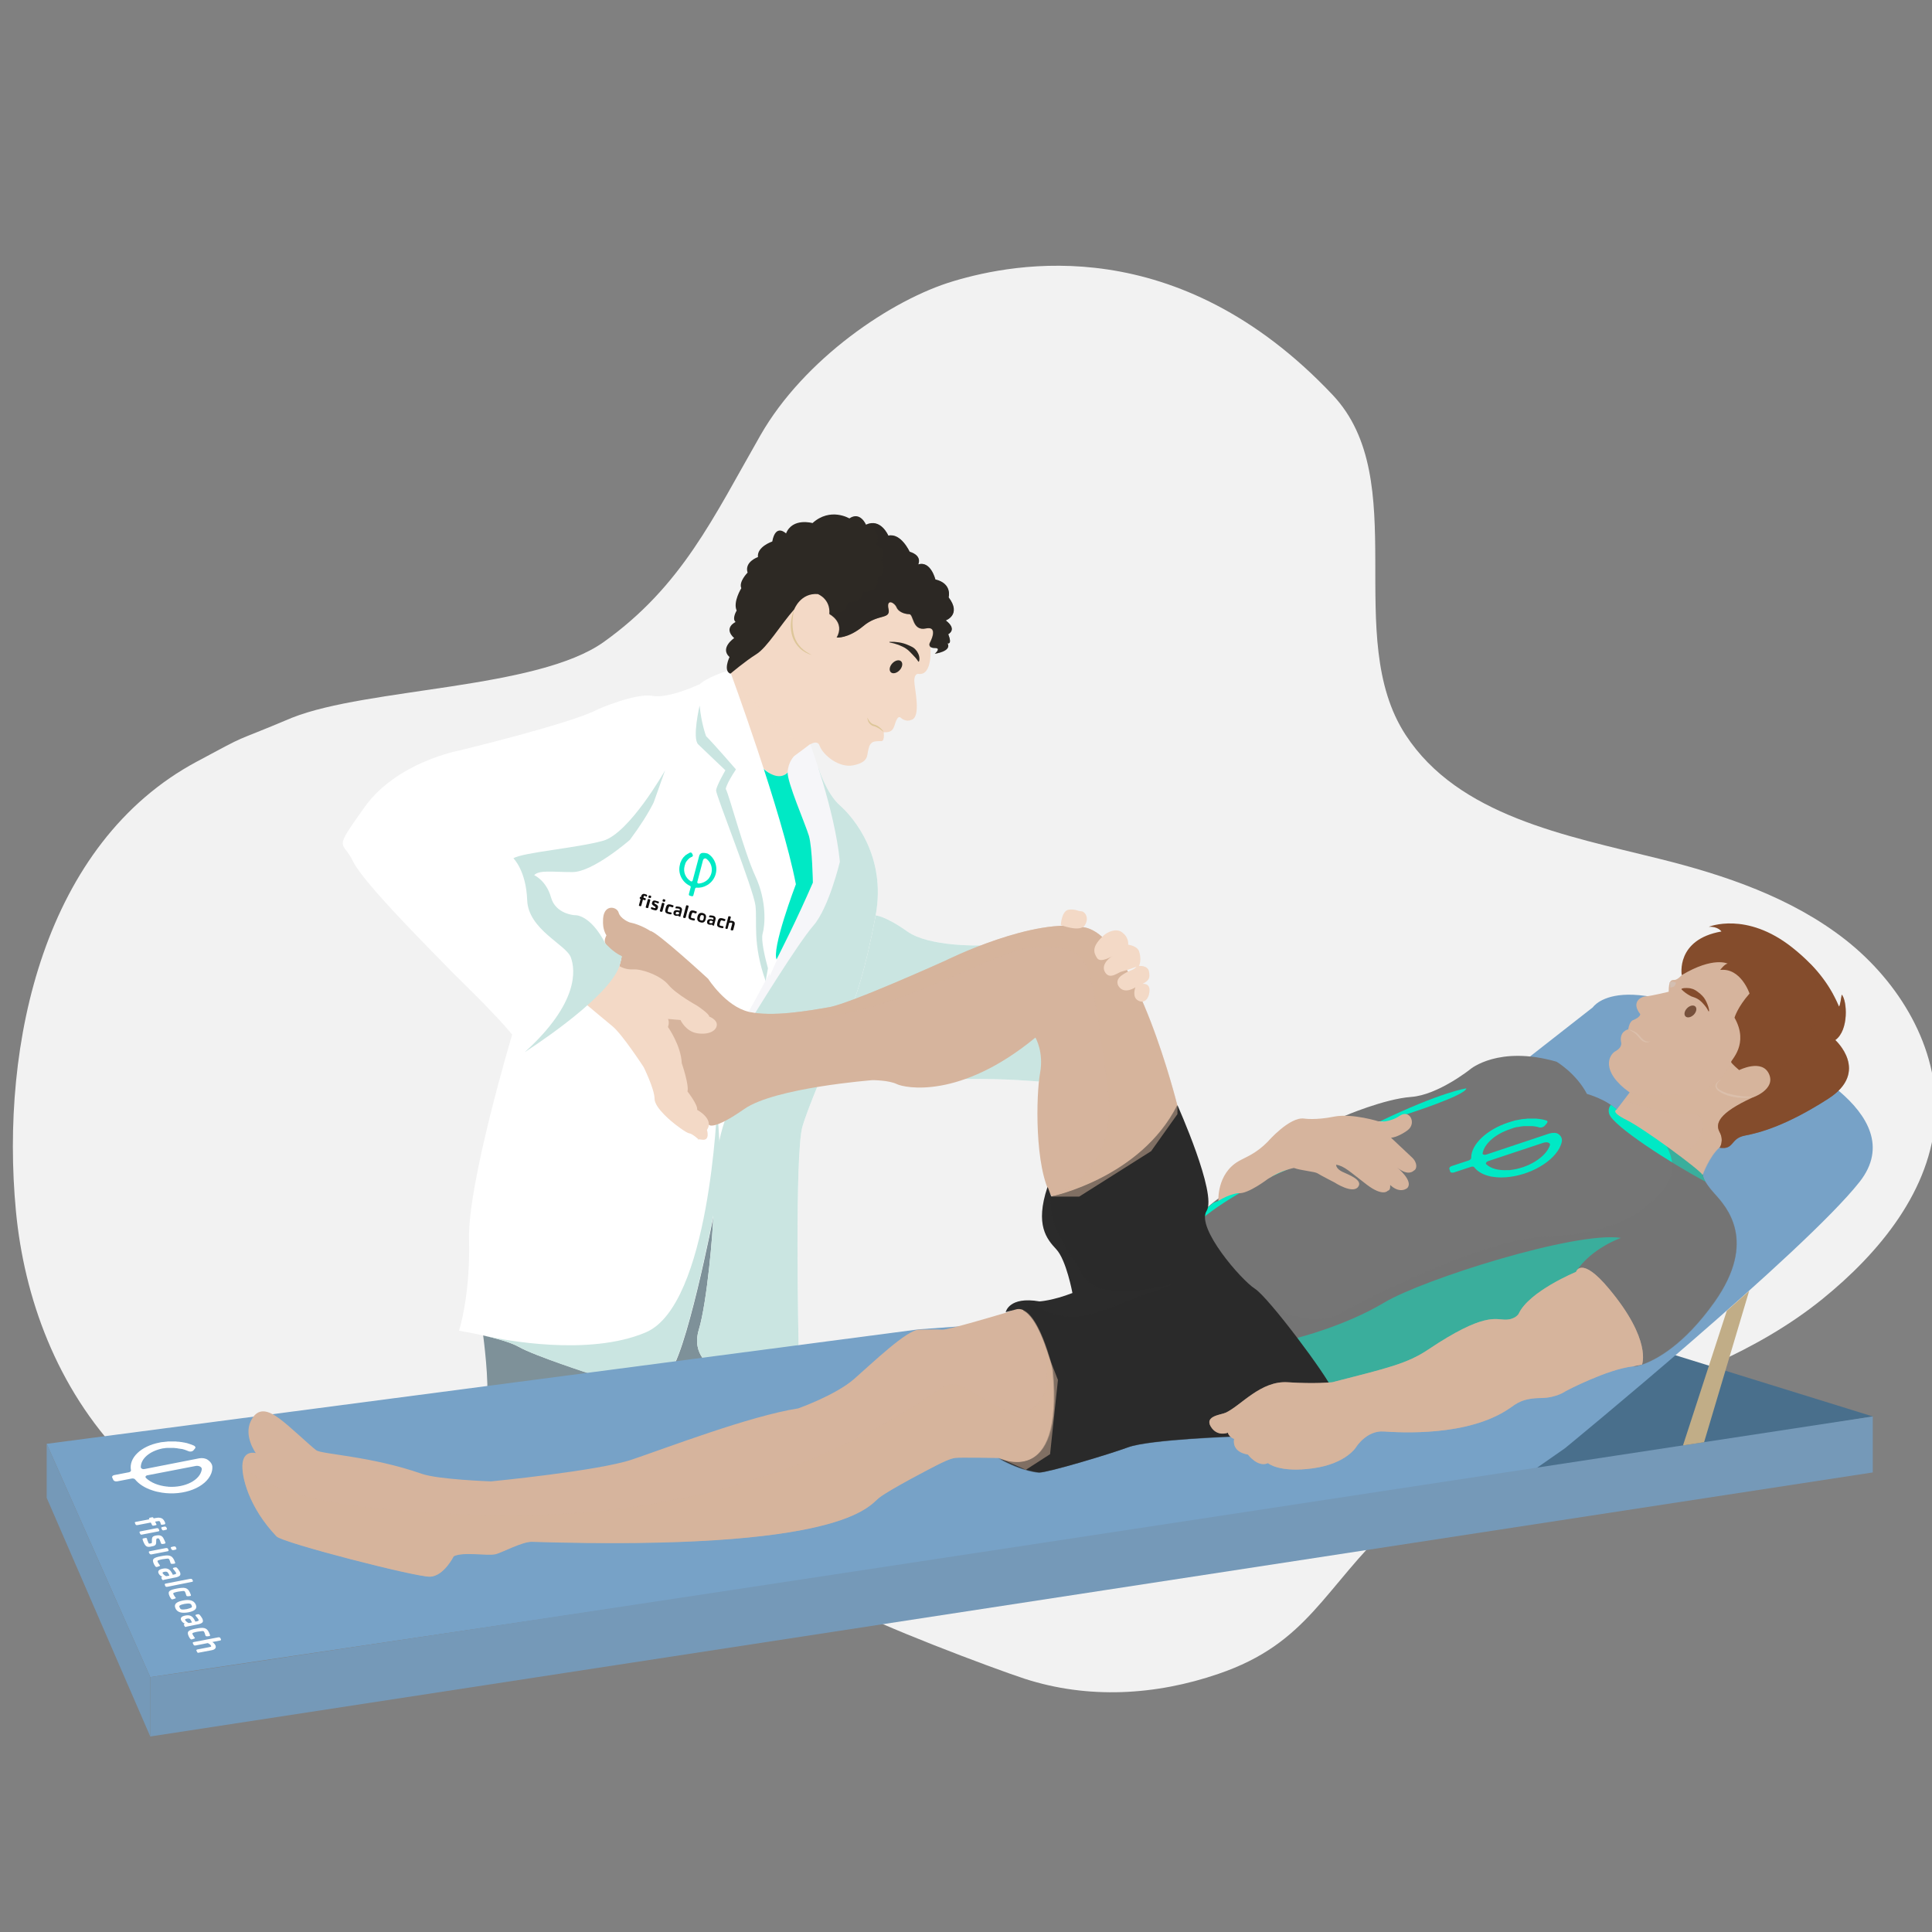 <?xml version="1.0" encoding="utf-8"?>
<!-- Generator: Adobe Illustrator 25.4.1, SVG Export Plug-In . SVG Version: 6.00 Build 0)  -->
<svg version="1.1" xmlns="http://www.w3.org/2000/svg" xmlns:xlink="http://www.w3.org/1999/xlink" x="0px" y="0px"
	 viewBox="0 0 1080 1080" style="enable-background:new 0 0 1080 1080;" xml:space="preserve">
<rect x="0" y="0" width="1080" height="1080" fill="#808080" stroke="none"/>
<style type="text/css">
	.st0{fill:#F2F2F2;}
	.st1{fill:#496F8C;}
	.st2{fill:#FFFFFF;}
	.st3{fill:#CAE5E1;}
	.st4{fill:#F3D9C6;}
	.st5{fill:#7E9199;}
	.st6{opacity:0.5;}
	.st7{fill:#00E9C5;}
	.st8{fill:#77A2C7;}
	.st9{fill:#7599B8;}
	.st10{fill:#757575;}
	.st11{fill:#D6B49D;}
	.st12{opacity:0.5;fill:#757575;}
	.st13{fill:#2B2B2B;}
	.st14{opacity:0.5;fill:#2B2B2B;}
	.st15{opacity:0.5;fill:#D6B49D;}
	.st16{fill:#844C2C;}
	.st17{fill:#DBBFAB;}
	.st18{fill:#F6F6F9;}
	.st19{fill:#77513C;}
	.st20{fill:#D3BFB2;}
	.st21{fill:#2D2924;}
	.st22{fill:#DDC699;}
	.st23{fill:#110F0F;}
	.st24{opacity:0.5;fill:#844C2C;}
	.st25{opacity:0.5;fill:#2D2924;}
	.st26{fill:#C1AD87;}
</style>
<g id="Capa_3">
	<g>
		<path class="st0" d="M1031.7,525.4c-30.1-23.6-67.3-36.2-104.4-45.4c-52.3-13-112-24-141.5-69.1c-35.9-54.9,4.2-142.5-40.9-190.2
			c-86.8-91.9-177.8-73.7-211.7-63.6c-34.9,10.3-83.8,43.7-108.1,86.2c-26.6,46.5-43.9,84.3-87.5,115.5
			c-37.1,26.6-131.9,25.6-174.3,42.4c-37.5,15.8-21.4,7.5-53.2,24.5C24.9,471.3,0,582.6,8.9,677c9.1,96.2,72.3,203,238.8,206.1
			c29.2,0.5,54.3-0.7,78.8-6l0,0c49.7-11.1,102.4-5.8,145.9,20.6c16.5,10,82,34.7,100.3,40.7c35.4,11.5,73.2,9.4,108.4-2.7
			c50.2-17.1,58.7-47.8,97.3-84.2c31.6-29.9,89.9-56.8,114.2-64.6c44.5-14.3,89.6-31.2,126.1-60.7c32.1-26,61-61.1,63.2-102.4
			C1083.8,585.6,1061.8,549.1,1031.7,525.4z"/>
	</g>
</g>
<g id="Capa_2">
	<g>
		<polygon class="st1" points="1046.9,791.8 932.4,756.3 855.3,823.1 		"/>
		<path class="st2" d="M489.5,511.7c0,0,5.5,0.3,17.7,9c12.2,8.7,41,7.8,41,7.8l38.7,57.5l-6.1,18.6c0,0-19.5-1.8-40.8-1.4
			c-21.2,0.4-69.2-28.7-69.2-28.7v-19.4L489.5,511.7z"/>
		<path class="st3" d="M489.5,511.7c0,0,5.5,0.3,17.7,9c12.2,8.7,41,7.8,41,7.8l38.7,57.5l-6.1,18.6c0,0-19.5-1.8-40.8-1.4
			c-21.2,0.4-69.2-28.7-69.2-28.7v-19.4L489.5,511.7z"/>
		<path class="st4" d="M520.1,361.5c0,0,1.5,16.5-6.8,15.2c0,0-2.2-0.3-2.2,3.9c0,4.2,4.2,20.6-1.9,21.9c0,0-2.7,1.3-5.6-1.2
			c0,0-1.2-1.7-2.6,1.5c-1.4,3.2-1.1,7-7,6.5c0,0,0.1,0.8,0.1,1.8c0,1.4-0.2,3.2-1.4,3.2c-1.9,0-4.4-0.1-5.6,1.1
			c-1.2,1.2-1.3,2.1-1.9,4.7c-0.6,2.6,0,6-8.1,7.7c-8.1,1.7-17.1-5.8-18.9-10.9c-1.7-5.1-10.1,1.7-12,7.1c-1.9,5.4-8.4,9.6-8.4,9.6
			l-2.8,1.9l-12.9-9.2l-16.5-48l3-5.1l24.6-24l19.3-19.9l15.2,7.5l4.5,15.2l18.4-9.4l5.4-9.2l19.7,13.1l7.5,3.6v7.3L520.1,361.5z"/>
		<path class="st5" d="M270.1,746.5c0,0,3.6,27,1.9,36.8l3.9,4.3l63.4-13.7l34.3,0.4l16.2-7.3l56.6-9l-0.6-2.7l-47,4l-4.7-18.9
			l9-59.6l-6-12L371.4,764l-27.9,2.1l-70.7-24L270.1,746.5z"/>
		<g class="st6">
			<path class="st4" d="M408.2,376.7l-1.3,5.1l15.3,44.5l11.9,8.5l1.6,0.2l2.1-1.4c0,0,6.4-4.3,8.4-9.6c1-2.8,3.8-6,6.5-7.7
				C439.4,416.8,408.2,376.7,408.2,376.7z"/>
			<polygon class="st4" points="455.7,415 455.7,415 455.7,415 			"/>
		</g>
		<path class="st7" d="M448.2,434.5l-4.1-10.2c0,0-3.9,20.9-22,1c-9.2-10.1,0,54.8,0,54.8v75l0,10.2l31.7-31.4l24-52.1L448.2,434.5z
			"/>
		<path class="st2" d="M333.7,396.7c0,0,21.4-9.4,30.9-7.7c9.4,1.7,26.6-6.6,26.6-6.6l5.6,26.9l18,19.7l-5.1,12.3l21,66.1v26.9
			l-0.2,11.1l-8.1,20.8l-23.4,112.9c0,0-15.9,81.9-25.7,89.1s-42.4,0-42.4,0S299,758,290,752.9c-9-5.1-33.4-9-33.4-9
			s6.4-19.7,5.6-51c-0.9-31.3,24.1-114.5,24.1-114.5l56.3-41.3l-47.1-39.5l3-8.1l-0.4-6.9l34.3-6.4l33.4-42.9l-5.1-23.9L333.7,396.7
			z"/>
		<path class="st2" d="M457.4,429c0,0,4.5,14.6,12.2,21.3c7.7,6.8,26,28.6,19.9,61.4s-11.8,46.7-11.8,46.7s-24.6,55.8-29.1,71.2
			c-4.5,15.4-2.2,121.8-2.2,121.8l-0.6,3.9l-47.7,8.7c0,0-11.9-6.1-7.4-20.9c4.5-14.8,8-55,8-64s0-34,6.4-52.4
			c6.4-18.3,16.9-60.5,16.9-60.5l20-38.2l22.3-35.7l-5.3-40.2L457.4,429z"/>
		<path class="st3" d="M457.4,429c0,0,4.5,14.6,12.2,21.3c7.7,6.8,26,28.6,19.9,61.4s-11.8,46.7-11.8,46.7s-24.6,55.8-29.1,71.2
			c-4.5,15.4-2.2,121.8-2.2,121.8l-0.6,3.9l-47.7,8.7c0,0-11.9-6.1-7.4-20.9c4.5-14.8,8-55,8-64s0-34,6.4-52.4
			c6.4-18.3,16.9-60.5,16.9-60.5l20-38.2l22.3-35.7l-5.3-40.2L457.4,429z"/>
		<path class="st3" d="M403.3,657.6l-2.4-39.7c0,0-4.1,111.7-39.9,126.9c-32,13.6-79.6,4.2-89.2,2.1c6.8,1.6,14.1,3.6,18.2,6
			c9,5.1,40.7,15.4,40.7,15.4s32.6,7.3,42.4,0c9.9-7.3,25.7-89.1,25.7-89.1L403.3,657.6z"/>
		<g>
			<path class="st8" d="M513.6,743.1l130.8-9.5l119.4-71.4l126.6-99.1c0,0,18-27.5,103.7,26c0,0,76.3,32.4,45.4,71.6
				S874.8,809.6,874.8,809.6l-19.5,13.6L84,937.5L26.1,807.1L513.6,743.1z"/>
			<path class="st9" d="M84,970.7l962.9-147.6v-31.3c0,0-915.6,139.7-962.9,145.7V970.7z"/>
		</g>
		<path class="st10" d="M951.9,656.9c0,0-0.2,3,6.5,10.4s24.1,26.4,0,60.4c-17.3,24.4-33,32.5-40.6,35.1c-3,1-4.7,1.2-4.7,1.2
			s11.9-3.2-10.9-33.8c0,0-8.7-16.9-19-16.1c0,0-17.7,7.7-31.8,20.2c0,0-3.5,4.5-7.1,5.8c-3.5,1.3-6.4-3.2-46.3,21.5
			c-39.9,24.8-60.1,12.9-60.1,12.9l-39.9-49.2l-29.6-42.8l6.6-7.6c0,0,10.7-9.8,16.8-10.1s13.1-5.7,16.9-7.9
			c3.9-2.2,6.6-5.4,14.2-4.3c8.4,1.2,50.8-25.7,50.8-25.7h-22.5v-2.9c0,0,22.5-9.7,37.6-10.8c15.1-1.1,33.1-15.5,33.1-15.5
			s15.8-13.5,48.2-4.2c0,0,10.9,6.4,17,18c0,0,10.9,3,16.5,8.8c5.6,5.8,18.4,10.2,18.4,10.2l27.8,21.2L951.9,656.9z"/>
		<g>
			<path class="st7" d="M786.5,622.8c0,0,32.9-10.5,33.2-14.4c0,0-13.9,1.9-48.6,18.6h2.9c0,0-14.1,9-27.7,16.3
				C775.8,631.4,786.5,622.8,786.5,622.8z"/>
			<path class="st7" d="M671.4,681.7c0,0,16.8-15.1,50.8-29c-6.9-0.7-9.6,2.2-13.3,4.4c-3.9,2.2-10.8,7.6-16.9,7.9
				c-2.5,0.1-5.8,1.9-8.8,3.8l-2.1,2.5l-3,1.2c-1.8,1.5-3,2.5-3,2.5l-4.5,5.2L671.4,681.7z"/>
		</g>
		<path class="st11" d="M558.3,815c0,0-21.4-0.4-24.4,0s-7.3,2.6-9.9,3.9c-2.6,1.3-26.6,13.7-32.6,18.4s-19.6,29.9-194.1,24.6
			c-5.3-0.2-17.1,6.2-20.2,6.9c-4.8,1.1-18.3-1.5-23.5,1.2c0,0-5.5,11.1-13.2,11.4c-7.7,0.3-82.3-18.9-85.8-22.5
			c-15.4-16.1-19.9-33.8-19-41.1c1-7.4,7.4-5.5,7.4-5.5s-6.8-9.3-2.9-17.7c3.9-8.4,10-6.1,16.1-1.6s17.4,15.4,20.6,17.7
			s30.5,3.2,59.1,13.2c9.2,3.2,38.6,4.2,38.6,4.2s59.8-5.8,78.8-12.2c19-6.4,65.9-24.4,92.9-28.6c0,0,20.9-7.4,31.2-16.4
			c10.3-9,29.6-27.6,36.3-27.6c6.8,0,9.6-0.3,12.9,0c3.2,0.3,35.7-9.5,35.7-9.5l14.1-5.4l16.3,31.5l-5.7,53.1l-13.5,8.7L558.3,815z"
			/>
		<path class="st11" d="M658.1,617.9c0,0-23.1-93-51.4-99.4c-28.3-6.4-78,18.4-78,18.4s-53.1,24-65.1,26.1s-32.1,5.6-45,2.6
			c-12.9-3-22.7-18.4-22.7-18.4s-29.1-26.8-32.4-26.8c0,0-5.1-3.5-11.6-4.8c0,0-5.1-1.9-6.1-5.5c-1-3.5-9-5.1-8.7,5.1
			c0,0-0.3,4.2,1.9,7.7c0,0-1.6,2.6-0.6,4.5c1,1.9,2.2,6.4,2.2,6.4l6.4,10.3l23.8,27.6l8,29.6l6.8,21.5l10.9,6.1c0,0,2.6,2.9,19.6-9
			c17-11.9,71.7-16.1,71.7-16.1s9,0,13.5,2.2s35.4,8.7,77.5-26c0,0,4.8,8,2.6,19.9c-2.2,11.9-3.2,52.7,6.4,68.8h15.4l40.2-25.4
			l14.7-20.7V617.9z"/>
		<path class="st7" d="M951.9,656.9l-0.3-0.9l-12.3-12.4l-16.9-12.9c0,0-12.9-4.4-18.4-10.2c-1-1.1-2.2-2-3.5-2.9
			c-1.1,1.3-1.6,3.1-0.9,5.2c2.4,6.8,33.5,26.9,53.8,37.8C951.9,658,951.9,656.9,951.9,656.9z"/>
		<path class="st7" d="M906.1,692c-25.1-3.9-110.6,23.1-132.4,36.2c-21.9,13.1-48.6,19.7-48.6,19.7l13.1,32c7.1,0,17-0.8,28.5-4.1
			l11.7-4.1c6.2-2.5,12.8-5.8,19.6-10c39.9-24.8,42.8-20.2,46.3-21.5c3.5-1.3,7.1-5.8,7.1-5.8c10.4-9.2,22.7-15.8,28.5-18.7l1.1-4.8
			C889.4,697.8,906.1,692,906.1,692z"/>
		<path class="st12" d="M958.5,667.2c-6.8-7.4-6.5-10.4-6.5-10.4l-1.8-5L927,634.1c6.5,7.7,12,18.9,3.3,30
			c-15.4,19.7-39,26.3-69.4,27.5c-30.4,1.2-96,33.4-111.4,42.4c-15.4,9-37.7-2.9-37.7-2.9s-7.9-9.6-19.9-14.8l6.3,9.1l39.9,49.2
			c0,0,20.2,11.9,60.1-12.9c39.9-24.8,42.8-20.2,46.3-21.5c3.5-1.3,7.1-5.8,7.1-5.8c14.1-12.5,31.8-20.2,31.8-20.2
			c10.3-0.9,19,16.1,19,16.1c22.8,30.5,10.9,33.8,10.9,33.8s1.7-0.2,4.7-1.2c7.6-2.6,23.3-10.7,40.6-35.1
			C982.6,693.6,965.2,674.6,958.5,667.2z"/>
		<path class="st13" d="M725.4,775.9c0,0-13.2-1.1-21.2,4c-8,5.1-16.1,11.4-16.1,11.4s-11.2,0.1-5.7,3.6c0,0,2.2,4.4,8.6,3.8
			c0,0-2.6,4.2,1,4.2c0,0-49.2,1.6-61.3,6.1c-10.6,3.9-44.6,14.1-49.7,14.1c0,0-9-0.4-22.7-8.1c0,0,36.9,18.4,30.4-48.9
			c0,0-8.1-36-20.1-34.3l-6.4,1.7c0,0,1.7-9,18.9-6c0,0,7.3-0.4,18.4-4.7c0,0-3.4-18.4-9-24.4c-5.4-5.8-12-13.6-5-34.7
			c0.3-0.8,2.1,6,2.4,5.1c0,0,49.7-10.3,70.3-51c0,0,22.3,49.7,16.3,59.1s19.3,38.6,27,43.5s40.7,49.1,43.3,56.4L725.4,775.9z"/>
		<path class="st14" d="M744.5,776.4c0,0,0-0.1-0.1-0.1c-0.1-0.2-0.2-0.4-0.3-0.6c0,0,0,0,0,0c-0.1-0.2-0.2-0.4-0.4-0.7
			c0-0.1-0.1-0.1-0.1-0.2c-0.1-0.2-0.2-0.5-0.4-0.7c0,0,0-0.1-0.1-0.1c-0.2-0.3-0.3-0.6-0.5-0.9c0-0.1-0.1-0.2-0.1-0.2
			c-0.2-0.3-0.3-0.5-0.5-0.8c0-0.1-0.1-0.1-0.1-0.2c-0.2-0.3-0.4-0.7-0.6-1c-0.1-0.1-0.1-0.2-0.2-0.3c-0.2-0.3-0.4-0.6-0.6-0.9
			c0-0.1-0.1-0.1-0.1-0.2c-0.2-0.4-0.5-0.8-0.8-1.2c-0.1-0.1-0.1-0.2-0.2-0.2c-0.2-0.3-0.5-0.7-0.7-1c-0.1-0.1-0.1-0.2-0.2-0.3
			c-0.3-0.4-0.6-0.8-0.9-1.3c-0.1-0.1-0.1-0.2-0.2-0.2c-0.3-0.4-0.5-0.8-0.8-1.1c-0.1-0.1-0.1-0.2-0.2-0.3c-0.3-0.5-0.6-0.9-1-1.4
			c0-0.1-0.1-0.1-0.1-0.2c-0.3-0.4-0.6-0.8-0.9-1.3c-0.1-0.1-0.1-0.2-0.2-0.3c-0.3-0.5-0.7-1-1-1.5c0,0-0.1-0.1-0.1-0.1
			c-0.3-0.5-0.7-0.9-1-1.4c-0.1-0.1-0.1-0.2-0.2-0.3c-0.7-1-1.5-2.1-2.3-3.1c-0.1-0.1-0.1-0.2-0.2-0.3c-0.8-1.1-1.6-2.1-2.4-3.2
			c-0.1-0.1-0.1-0.2-0.2-0.3c-0.8-1.1-1.6-2.2-2.4-3.2c-0.1-0.1-0.1-0.1-0.2-0.2c-0.8-1.1-1.7-2.2-2.5-3.3c0-0.1-0.1-0.1-0.1-0.2
			c-0.8-1.1-1.7-2.2-2.5-3.2c0,0-0.1-0.1-0.1-0.1c-0.9-1.1-1.7-2.1-2.5-3.2c0,0,0,0-0.1-0.1c-0.4-0.5-0.8-1-1.2-1.5c0,0,0,0,0,0
			c-0.4-0.5-0.8-1-1.2-1.5c0,0,0,0,0,0c-0.4-0.5-0.8-0.9-1.2-1.4c0,0,0-0.1-0.1-0.1c-0.4-0.5-0.8-0.9-1.2-1.4c0,0,0,0,0,0l0,0l0,0
			c-0.1-0.1-0.2-0.2-0.3-0.3c-0.1-0.1-0.2-0.3-0.4-0.4l0,0c-4.2-4.9-7.7-8.6-9.6-9.8c-7.7-4.9-33-34.1-27-43.5
			c6-9.4-16.3-59.1-16.3-59.1c-20.6,40.7-70.3,51-70.3,51c-2.1,17.1,9,28.3,18,44.3s50.7,4.5,50.7,4.5l0,0
			c-20.3,6.5-42.2,17.1-53.3,18.1c-13.7,1.2-23.1-5.6-23.1-5.6s-5.7-2.7-8,2.3l0,0c0,0,0,0,0,0c7.8,3.7,13.5,22.2,15.7,30.1
			c0,0,0,0,0,0c0.1,0.3,0.2,0.6,0.2,0.8c0,0,0,0.1,0,0.1c0.1,0.2,0.1,0.5,0.2,0.7c0,0.1,0,0.1,0,0.2c0,0.2,0.1,0.4,0.1,0.5
			c0,0.1,0,0.1,0,0.2c0,0.1,0.1,0.3,0.1,0.4c0,0,0,0.1,0,0.1c0,0.1,0,0.2,0.1,0.3c0,0,0,0.1,0,0.1c0,0.1,0,0.1,0,0.1
			c0,0.1,0,0.1,0,0.1c6.4,67.3-30.4,48.9-30.4,48.9c13.7,7.7,22.7,8.1,22.7,8.1c5.1,0,39.1-10.2,49.7-14.1
			c12.1-4.5,61.3-6.1,61.3-6.1c-3.5,0-1-4.2-1-4.2c-6.4,0.6-8.6-3.8-8.6-3.8c-5.5-3.5,5.7-3.6,5.7-3.6s8-6.3,16.1-11.4
			s21.2-4,21.2-4l19.3,1C744.7,776.7,744.6,776.5,744.5,776.4z"/>
		<path class="st11" d="M917.9,762.8c0,0,5.6-13.6-18.4-42.3C883.8,701.6,881,711,881,711s-26.4,10.9-32.1,23.5c0,0-1.9,3.2-7.4,3.2
			s-11.9-4.2-43.1,16.7c-11.8,7.9-22.5,10.3-53.7,18.3c0,0-9.6,1-24.8,0c-15.1-1-26,12.9-34.7,17c-2.6,1.2-11.9,1.8-8.4,7.7
			c3.6,6,9.6,3.5,9.6,3.5s0.3,2.2,3.5,3.5c0,0-1.9,7.1,7.7,8.7c0,0,5.5,7.4,11.2,4.8c0,0,6.1,5.5,25.1,2.9
			c19-2.6,24.4-12.2,24.4-12.2s5.8-9,15.1-8.4c9.3,0.6,47.2,3,70.4-12.9c3.8-2.6,7-5.7,17.7-5.8c8.7-0.1,13.8-3.9,13.8-3.9
			s23.1-12.2,37.6-13.8"/>
		<path class="st15" d="M917.9,762.8c0,0,5.6-13.6-18.4-42.3C883.8,701.6,881,711,881,711s-26.4,10.9-32.1,23.5c0,0-1.9,3.2-7.4,3.2
			s-11.9-4.2-43.1,16.7c-11.8,7.9-22.5,10.3-53.7,18.3c0,0-9.6,1-24.8,0c-15.1-1-26,12.9-34.7,17c-2.6,1.2-11.9,1.8-8.4,7.7
			c3.6,6,9.6,3.5,9.6,3.5s0.3,2.2,3.5,3.5c0,0-1.9,7.1,7.7,8.7c0,0,5.5,7.4,11.2,4.8c0,0,6.1,5.5,25.1,2.9
			c19-2.6,24.4-12.2,24.4-12.2s5.8-9,15.1-8.4c9.3,0.6,47.2,3,70.4-12.9c3.8-2.6,7-5.7,17.7-5.8c8.7-0.1,13.8-3.9,13.8-3.9
			s23.1-12.2,37.6-13.8"/>
		<path class="st11" d="M940.1,545.1c0,0-2.4,2.7-4.1,2.7s-3.2,0-3.2,6.6c0,0-9.9,2.4-12.9,2.6s-8.1,3.4-3,9.9c0,0,0.2,1.7-4.1,3.4
			c0,0-1.9,0.6-2.6,5.1c0,0-5.4,1.1-3.9,7.7c0,0,0.4,2.6-3.2,4.5c-3.6,1.9-8.8,11.1,7.9,23.1l-7.3,9.6c0,0-3.9,1.1,5.6,5.8
			s40.7,27.6,42.4,30.6c0,0,3.6-10.1,9.4-15.3l2.6-3.1l1.1-11.6l24.6-17.4l2.4-9.9l-6.4-6.9l-10.1,1.7l-3.2-2.4l3.6-20.8l-2.4-3.6
			l7.3-13.1l-9.6-12.6l-1.7-5.1l-15.9-1.5L940.1,545.1z"/>
		<path class="st15" d="M983.7,593.1l-8.2,1.4l-3.2-2.4l0.1-0.3l-4.6,1.8c0,0-6.4,16.7-25.1,18c-18.6,1.3-31.5-0.9-31.5-0.9
			l-3.2,4.3l0,0c0,0,21.5,8.3,37.1,7.7c15.6-0.5,1.6,28.7-10.4,20.1c8.8,6.4,16.5,12.5,17.3,13.9c0,0,3.6-10.1,9.4-15.3l2.6-3.1
			l1.1-11.6l24.6-17.4l2.4-9.9l-5-5.4L983.7,593.1z"/>
		<path class="st16" d="M940.1,545.1c0,0-3.5-19.9,22.2-24.4c0,0-1.9-2.9-7.1-2.6c0,0,20.9-8.8,46.6,11.5
			c15.7,12.4,22.3,24,26.1,32.9c0.5,1.3,1.6-6.5,1.6-6.5c3,3.2,4.1,20-3.6,25.4c0,0,19.6,17.7-3.9,32.8
			c-23.5,15.1-38.2,19-46.6,20.6c-8.4,1.6-5.8,8-14.1,6.8c0,0,2.6-3.9,0-8.7c-2.6-4.8-0.6-10.6,18.3-19.3c0,0,13.2-4.5,9.3-13.2
			c-3.9-8.7-16.7-2.2-16.7-2.2s-4.2-3.5-4.5-4.5c-0.3-1,10.3-10,1.9-24.8c0,0,1.6-5.8,8.4-13.5c0,0-4.8-14.5-16.4-13.2
			c0,0,2.6-3.5,4.2-3.5C965.9,538.7,957.8,534.5,940.1,545.1z"/>
		<g>
			<path class="st17" d="M910.4,575.4c1.2,0.3,2.3,0.8,3.4,1.3c0.5,0.3,1.1,0.7,1.6,1.1c0.5,0.4,0.8,0.9,1.3,1.4
				c0.8,0.9,1.5,1.8,2.5,2.4c0.9,0.6,2.1,0.8,3.3,0.6c-1.1,0.6-2.5,0.7-3.7,0.1c-1.2-0.6-2-1.6-2.8-2.5c-0.8-0.9-1.5-1.8-2.5-2.5
				L910.4,575.4z"/>
		</g>
		<path class="st18" d="M452.9,416c0,0,13.7,36.5,16.6,65.7c0,0-6.1,25.7-14.8,35.7c-8.7,10-32.5,48.8-32.5,48.8l-3.7-0.7
			c0,0,18.8-32.7,35.9-72.1c0,0-0.3-19.4-2.2-26.1c-2.1-7-12.2-29.9-11.9-35.7c0.3-5.8,3.7-9,3.7-9L452.9,416z"/>
		<path class="st2" d="M345.6,541.7c-8.3,18.5-52.2,46.4-52.2,46.4c-7.7-13.5-36.4-40.1-43.7-47.8c-7.3-7.7-46.3-46.3-52.3-58.7
			c-6-12.4-11.6-5.1,6.4-30.4s53.1-31.7,53.1-31.7s62.1-15,76.7-22.7c0,0,72.9,0,18.4,72.9c0,0-20.6,18-32.1,18s-18.4-1.3-21.4,1.7
			c0,0,6.9,3,9.4,12.4c2.6,9.4,13.3,10,13.3,10s8.5-1,17.1,15.8c0,0,4.3,5,9.2,7.1C347.6,534.5,346.8,539,345.6,541.7z"/>
		<path class="st2" d="M407.9,374.6c0,0,29.3,79.5,37,119.7c0,0-14.1,37-10.6,42.4l-3.9,8.7c0,0-5.5-18.6-4-23.5
			c1.4-4.8,2.4-18.3-4-32.1c-6.4-13.8-14.6-45.3-16.6-48.9c0,0,0.2-2.6,5.7-10.9c0,0-12.2-14.1-16.7-18.6c0,0-5.1-13.4-3.5-29
			C391.1,382.4,395.6,378.3,407.9,374.6z"/>
		
			<ellipse transform="matrix(0.707 -0.707 0.707 0.707 -122.963 833.856)" class="st19" cx="945.1" cy="565.4" rx="3.9" ry="2.6"/>
		<g>
			<path class="st16" d="M940,552.7c1-0.4,1.9-0.4,2.9-0.4c0.9,0,1.9,0.1,2.8,0.4c1.8,0.4,3.3,1.7,4.8,2.9c0.7,0.6,1.4,1.3,2,2.1
				c0.6,0.8,1,1.6,1.4,2.4c0.4,0.8,0.7,1.7,1,2.5c0.3,0.9,0.5,1.7,0.5,2.7l-0.4,0c-0.6-1.5-1.7-2.9-2.8-4.1
				c-0.5-0.6-1.2-1.3-1.7-1.7c-0.5-0.5-1.2-0.9-1.9-1.3c-0.7-0.4-1.4-0.6-2.2-0.9c-0.8-0.2-1.5-0.6-2.2-1c-1.4-0.8-2.8-1.8-4.2-3.2
				L940,552.7z"/>
		</g>
		<g>
			<path class="st20" d="M935.7,551.5c-0.5,0.2-0.9,0.3-1.2,0.4c-0.3,0.1-0.5,0.1-0.7,0.1c-0.4,0-0.1-0.4-0.1-0.7l-0.1-0.8
				c0-0.3-0.1-0.6-0.3-0.9l0-0.4c0.4-0.3,0.8-0.4,1.3-0.4c0.2,0,0.4,0,0.6,0c0.2,0,0.4,0.1,0.6,0.2c0.2,0.1,0.4,0.1,0.6,0.1
				c0.2,0,0.3,0.2,0.4,0.4c0,0.2,0,0.5-0.2,0.8c-0.1,0.3-0.3,0.6-0.7,1.1L935.7,551.5z"/>
		</g>
		<g>
			<path class="st17" d="M980.7,613.2c-2.3,0.4-4.7,0.6-7.1,0.5c-2.4-0.1-4.8-0.4-7.1-1.1c-0.6-0.2-1.2-0.3-1.7-0.6
				c-0.6-0.2-1.1-0.4-1.7-0.7c-0.6-0.2-1.1-0.5-1.6-0.9l-0.8-0.5c-0.3-0.2-0.5-0.4-0.7-0.6c-0.4-0.5-0.8-1-1-1.7
				c-0.1-0.7,0-1.4,0.4-1.9c0.7-1.1,1.7-1.7,2.8-2.3c-0.9,0.7-1.9,1.5-2.3,2.5c-0.2,0.5-0.3,1-0.2,1.5c0.1,0.5,0.5,0.9,0.9,1.3
				c0.4,0.4,0.9,0.6,1.4,0.9c0.5,0.3,1,0.6,1.6,0.8l0.8,0.3l0.8,0.3c0.5,0.2,1.1,0.4,1.7,0.5c2.2,0.6,4.5,1,6.9,1.3
				c1.2,0.1,2.3,0.2,3.5,0.2C978.4,613.2,979.6,613.2,980.7,613.2z"/>
		</g>
		<path class="st11" d="M681.1,671.3c0,0-1-15.1,11.3-22.2c4.2-2.4,9.6-4.1,16.3-10.9c0,0,12.2-14.1,20.4-12.9c0,0,6.3,1,16.7-1.1
			c10.4-2,25.3,2.8,25.3,2.8s5.8,0.5,11.4-3.3c5.6-3.8,9.4,4.2,4.5,8c-2,1.6-6.4,4.1-9.4,4.3c0,0,8.5,8,11.7,11s2.9,6.6,1,7.4
			c0,0-3,3.4-9.2-1.7c0,0,9.2,7.5,5.6,11.4c0,0-3.9,3.6-9.6-1.7c0,0,0.4,3-1.3,3.2c0,0-2.6,3.6-11.8-3.4s-12.6-10.5-17.1-11.1
			c0,0-0.2,2.1,3.4,3.9c3.6,1.7,12,4.7,8.8,8.6c-3.2,3.9-13.1-2.6-13.1-2.6s-8-4.1-9.5-5.1s-9-1.5-13.2-3c0,0-6.6,1.1-14.5,6.1
			c0,0-11.1,8.5-16.4,8C692.3,666.9,687.1,667.5,681.1,671.3z"/>
		<path class="st21" d="M519.7,359.6c0,0-1,2.6,2.9,2.6c3.9,0,0,3.2,0,3.2s9.6-1.3,7.1-5.8c0,0,2.8,1,0.4-5.1c0,0,5.3-2.6-1.4-7.7
			c0,0,9-3.2,1.6-12.9c0,0,2.2-7.7-7.4-10c0,0-2.6-10.6-9.6-8.4c0,0,2.6-4.8-4.8-7.1c0,0-4.8-10.6-11.9-9c0,0-4.2-10-12.5-6.1
			c0,0-3.2-7.7-9.3-3.5c0,0-10.6-6.4-20.6,2.6c0,0-11.2-3.2-14.8,5.8c0,0-5.8-5.8-7.7,4.5c0,0-8.7,2.9-8,8.7c0,0-7.7,2.6-5.8,8.7
			c0,0-5.1,5.1-3.5,8.7c0,0-4.8,7.7-2.6,12.5c0,0-2.8,4.5-0.6,6.4c0,0-7.1,3.2-0.8,9c0,0-8.2,5.5-2.6,10.6c0,0-3.7,7.7,0.5,9.3
			c0,0,8.4-7.1,14.5-10.9s13.5-16.4,21.2-25.1c0,0,3.5-9.3,13.2-8.5c0,0,7.1,2.7,6.4,11.1c0,0,9,4.5,4.2,13.2c0,0,6.4,0.6,14.8-6.4
			c8.4-7.1,15.4-3.5,14.1-9.6c-1.3-6.1,3.5-3.5,4.5-1c1,2.6,4.5,3.9,7.1,3.9c2.6,0,1.6,9.6,9.3,8S519.7,359.6,519.7,359.6z"/>
		<g>
			<path class="st22" d="M443.9,340.7c-0.3,1.2-0.5,2.5-0.6,3.7c-0.2,1.3-0.3,2.5-0.3,3.8c0,2.5,0.3,5,1,7.4c0.7,2.4,2,4.5,3.7,6.3
				c0.9,0.9,1.8,1.7,2.9,2.4c1,0.7,2.2,1.3,3.3,1.9c-2.4-0.7-4.8-1.9-6.7-3.7c-1.9-1.8-3.4-4.1-4.2-6.5c-0.8-2.5-1.1-5.1-0.9-7.7
				C442.4,345.6,442.9,343,443.9,340.7z"/>
		</g>
		<g>
			<path class="st21" d="M513.4,369.9c-1-1.6-2.1-2.8-3.2-3.9c-1.1-1.1-2.1-2.3-3.4-3.2c-1.3-1-2.9-1.6-4.5-2.3
				c-0.8-0.3-1.6-0.5-2.5-0.8c-0.8-0.2-1.7-0.4-2.6-0.6l0-0.3c0.9,0,1.8,0,2.7,0c0.9,0.1,1.8,0.2,2.7,0.3c1.8,0.3,3.6,0.8,5.3,1.6
				l0.7,0.3l0.6,0.3c0.4,0.2,0.9,0.4,1.3,0.7c0.8,0.5,1.5,1.3,2.1,2.1c0.5,0.8,1,1.8,1.2,2.7c0.2,1,0.3,2-0.1,3L513.4,369.9z"/>
		</g>
		<path class="st4" d="M346.2,540c0,0,3.1,2.2,7.9,1.9c4.8-0.3,15.4,3.5,19.6,8.7c4.2,5.1,16,11.6,16,11.6s6.8,4.5,6.8,6.1
			c0,0,4.5,1.6,4.2,4.8c-0.3,3.2-4.6,5.5-11,4.5s-9.3-7.4-9.3-7.4l-7-0.6c0,0,1,1.6,0,4.5c0,0,7.3,10.3,7.7,20.2
			c0,0,4.2,12.2,3.2,15.8c0,0,6,7.7,5.4,10.3c0,0,9.7,5.1,5.5,11.2c0,0,1.9,6.1-2.6,5.5c-4.5-0.6-1.9,0-1.9,0s-3.5-3.3-5.5-3.6
			c-1.9-0.3-8.4-5.5-8.4-5.5s-10.9-8.4-10.9-13.8s-6.1-17.7-6.1-17.7s-11.9-18.3-17.4-22.8s-15.8-13.2-15.8-13.2L346.2,540z"/>
		
			<ellipse transform="matrix(0.679 -0.734 0.734 0.679 -112.6 487.532)" class="st21" cx="500.9" cy="372.4" rx="4.2" ry="2.8"/>
		<g>
			<path class="st22" d="M494,409.2c-0.8-0.7-1.6-1.3-2.5-1.9c-0.9-0.5-1.7-1-2.7-1.3l-0.8-0.2c-0.3-0.1-0.6-0.2-0.8-0.4
				c-0.5-0.3-0.9-0.7-1.3-1.2c-0.7-0.9-1-2-1-3.1c0.4,1,0.9,1.9,1.6,2.6c0.3,0.3,0.7,0.7,1.1,0.9c0.2,0.1,0.4,0.2,0.6,0.3l0.7,0.2
				c1.1,0.3,2.1,0.9,2.9,1.6C492.8,407.5,493.5,408.3,494,409.2z"/>
		</g>
		<path class="st15" d="M587.9,668.9h15.4l40.2-25.4l14.7-20.7v-4.9c0,0-23.1-93-51.4-99.4c-28.3-6.4-78,18.4-78,18.4
			s-53.1,24-65.1,26.1c-12,2.1-32.1,5.6-45,2.6C470.8,585.3,556,530.5,575,530c18-0.4,25.3-1.7,32.5,10c2.1,3.4,5.4,20.2,11.8,68.4
			C625.8,656.7,587.9,668.9,587.9,668.9z"/>
		<path class="st4" d="M593,517.1c0,0,0.4-8.1,4.5-8.6c4.1-0.4,4.9,0.9,6.9,0.9c1.9,0,4.7,3.4,2.1,7.7
			C603.9,521.4,593,517.1,593,517.1z"/>
		<path class="st4" d="M617,522.9c1.9-1.8,6.9-4.3,10.3-1.7s3.4,5.6,3.4,6.9c0,0,4.9,0.6,6,3.6s0.9,6.5,0,8.3c0,0,4.9-0.6,5.6,3.1
			c0.6,3.6,0.2,4.9-3.6,6.9c0,0,3.9-0.6,3.9,3.4c0,4.1-2.4,7.9-6.2,6c-3.9-1.9-1.7-7.5-1.7-7.5s-6.2,4.3-9.4-0.6
			c0,0-2.4-3.2,1.9-6.2s6.1-2.4,8.1-4.7c0,0-5.6,2.1-7.9,2.6c-2.4,0.4-6.6,4.7-9.4,0.9c-2.8-3.9,1.1-7.9,4.1-9.6
			c0,0-6.9,4.3-8.8,1.3C611.2,532.4,610.2,529.1,617,522.9z"/>
		<g id="Capa_2_1_">
			<g id="Capa_1-2">
				<path class="st7" d="M392.6,476.8c-0.8,0.1-1.5,0.7-1.7,1.5l0,0l-3.7,13.9c-0.1,0.4-0.5,0.6-0.9,0.5c-0.1,0-0.1,0-0.2-0.1
					c-2.9-1.8-4.3-5.2-3.4-8.5c0-0.1,0.1-0.2,0.1-0.3l0-0.1c0-0.1,0.1-0.2,0.1-0.2l0-0.1c0.1-0.2,0.2-0.4,0.2-0.6l0-0.1
					c0-0.1,0.1-0.2,0.1-0.2c0,0,0,0,0,0c0.1-0.2,0.2-0.4,0.3-0.6l0,0c0.1-0.1,0.1-0.2,0.2-0.3l0,0c0.1-0.2,0.3-0.4,0.4-0.5l0,0
					c0.1-0.2,0.3-0.3,0.4-0.5l0,0c0.1-0.1,0.1-0.1,0.2-0.2c0,0,0,0,0,0c0.1-0.1,0.1-0.1,0.2-0.2l0,0c0.1-0.1,0.2-0.1,0.2-0.2
					l0.1-0.1c0.3-0.3,0.7-0.5,1.1-0.7c0.2-0.1,0.3-0.2,0.5-0.2c0.4-0.2,0.6-0.7,0.5-1.1c0,0,0-0.1-0.1-0.1l-0.4-0.8
					c-0.2-0.4-0.7-0.5-1.1-0.4c-0.6,0.3-1.1,0.6-1.6,0.9l0,0l0,0c-0.1,0.1-0.2,0.2-0.3,0.2l0,0c-0.1,0.1-0.2,0.2-0.3,0.2l-0.1,0
					c-0.2,0.2-0.4,0.4-0.6,0.6l-0.1,0.1c-0.2,0.2-0.4,0.4-0.6,0.6c0,0,0,0-0.1,0.1c-0.1,0.1-0.2,0.2-0.2,0.3l0,0
					c-0.1,0.1-0.2,0.2-0.2,0.3l-0.1,0.1c-0.1,0.1-0.1,0.2-0.2,0.3l0,0c-0.1,0.1-0.1,0.2-0.2,0.3l0,0.1c-0.1,0.1-0.1,0.2-0.2,0.3
					c0,0,0,0.1,0,0.1c-0.1,0.1-0.1,0.2-0.2,0.4c0,0,0,0,0,0.1c-0.1,0.1-0.1,0.2-0.2,0.3c0,0,0,0.1,0,0.1c-0.1,0.1-0.1,0.3-0.2,0.4
					c0,0,0,0,0,0c0,0.1-0.1,0.2-0.1,0.4c0,0,0,0.1,0,0.1c0,0.1-0.1,0.3-0.1,0.4l0,0c-1.3,4.8,1.1,9.8,5.6,11.9
					c0.3,0.1,0.5,0.5,0.4,0.8l-1,3.8c-0.1,0.4,0.1,0.8,0.5,0.9c0,0,0,0,0,0l1.1,0.3c0.4,0.1,0.8-0.1,0.9-0.5l0,0l1-3.8
					c0.1-0.3,0.4-0.5,0.7-0.5c2.1,0.2,4.2-0.3,6-1.4c0.8-0.4,1.4-1,2.1-1.6c4-4,4.1-10.5,0.1-14.6c-0.5-0.5-1.1-1-1.8-1.4
					C394.8,476.9,393.7,476.7,392.6,476.8z M396.1,491.2c-1.4,1.6-3.5,2.6-5.6,2.7c-0.4,0-0.7-0.3-0.7-0.7c0-0.1,0-0.1,0-0.2
					l3.2-12.2c0.2-0.7,0.9-1.1,1.5-0.9c0.2,0,0.3,0.1,0.4,0.2c3.4,2.6,4,7.4,1.4,10.8C396.3,491,396.2,491.1,396.1,491.2
					L396.1,491.2z"/>
				<g>
					<path class="st23" d="M361.3,501.2c-0.1,0-0.2-0.1-0.4-0.2c-0.2-0.1-0.3-0.1-0.5-0.2c-0.1,0-0.3-0.1-0.4,0
						c-0.1,0.1-0.3,0.8-0.3,1l1,0.3c0.2,0.1,0.3,0.1,0.3,0.4l-0.1,0.4c-0.1,0.3-0.2,0.4-0.5,0.3l-1-0.3l-0.9,3.3
						c-0.1,0.3-0.2,0.4-0.5,0.4l-0.6-0.2c-0.3-0.1-0.3-0.2-0.2-0.5l0.9-3.4l-0.3-0.1c-0.2-0.1-0.2-0.2-0.2-0.4l0.1-0.4
						c0.1-0.4,0.4-0.2,0.6-0.1l0.1-0.4c0.1-0.4,0.2-0.8,0.6-1.1c0.6-0.5,1.3-0.3,1.9-0.1c0.2,0.1,0.7,0.2,0.8,0.4c0,0.1,0,0.2,0,0.2
						l0,0.1C361.8,500.8,361.6,501.3,361.3,501.2z M363.3,502l-0.4-0.1c-0.4-0.1-0.5-0.2-0.4-0.6l0.1-0.4c0.1-0.3,0.3-0.4,0.6-0.3
						l0.5,0.1c0.2,0.1,0.4,0.3,0.3,0.5c0,0,0,0,0,0.1l-0.1,0.4C363.8,502,363.6,502.1,363.3,502L363.3,502z M361.8,507.6l-0.4-0.1
						c-0.4-0.1-0.5-0.2-0.4-0.6l1.1-4c0.1-0.3,0.3-0.4,0.6-0.3l0.5,0.1c0.2,0.1,0.4,0.3,0.3,0.5c0,0,0,0,0,0.1l-1.1,4
						C362.3,507.6,362.2,507.7,361.8,507.6L361.8,507.6z"/>
					<path class="st23" d="M365.5,508.7c-0.5-0.1-1-0.3-1.4-0.5c-0.3-0.1-0.2-0.3-0.2-0.5l0-0.2c0.1-0.2,0.1-0.5,0.4-0.4
						c0.2,0.1,0.3,0.1,0.5,0.2c0.3,0.1,0.7,0.2,1,0.3c0.4,0.1,0.5,0.1,0.6-0.2c0-0.1,0.1-0.2,0-0.4c-0.1-0.1-0.9-0.6-1-0.7
						c-0.2-0.1-0.4-0.2-0.5-0.4c-0.5-0.4-0.6-0.7-0.4-1.3c0.4-1.6,1.5-1.3,2.7-0.9c0.3,0.1,0.5,0.1,0.7,0.2c0.4,0.1,0.5,0.2,0.4,0.6
						c-0.1,0.3-0.1,0.6-0.5,0.5c-0.2,0-0.3-0.1-0.5-0.2c-0.3-0.1-0.5-0.2-0.8-0.3c-0.4-0.1-0.6-0.2-0.7,0.2c0,0.1,0,0.1,0,0.2
						c0.1,0.2,1,0.7,1.2,0.8c0.7,0.5,1,0.8,0.8,1.7C367.4,509,366.7,509.1,365.5,508.7z"/>
					<path class="st23" d="M371.2,504.1l-0.4-0.1c-0.4-0.1-0.5-0.2-0.4-0.6l0.1-0.4c0.1-0.3,0.2-0.4,0.6-0.3l0.5,0.1
						c0.2,0.1,0.4,0.3,0.3,0.5c0,0,0,0,0,0.1l-0.1,0.4C371.6,504.1,371.5,504.2,371.2,504.1z M369.7,509.7l-0.4-0.1
						c-0.4-0.1-0.5-0.2-0.4-0.6l1.1-4c0.1-0.3,0.2-0.4,0.6-0.3l0.5,0.1c0.2,0.1,0.4,0.3,0.3,0.5c0,0,0,0,0,0.1l-1.1,4
						C370.2,509.6,370,509.8,369.7,509.7z"/>
					<path class="st23" d="M374.6,511.1c-0.3,0-0.6-0.1-0.9-0.2c-2-0.5-2.1-1.3-1.6-3.2c0.5-1.9,1-2.5,3-2c0.3,0.1,0.6,0.2,0.9,0.3
						c0.3,0.1,0.6,0.1,0.5,0.5l0,0c-0.1,0.3-0.2,0.8-0.6,0.7c-0.1,0-0.3-0.1-0.4-0.1c-0.3-0.1-0.6-0.2-0.9-0.3
						c-0.4-0.1-0.5-0.1-0.7,0.3c-0.2,0.3-0.3,0.7-0.4,1c-0.1,0.3-0.2,0.7-0.2,1c-0.1,0.5,0.1,0.6,0.5,0.7c0.3,0.1,0.7,0.1,1,0.2
						c0.1,0,0.3,0,0.4,0.1c0.1,0,0.2,0.1,0.2,0.2c0.1,0.1,0,0.6-0.1,0.7C375.2,511.2,374.9,511.1,374.6,511.1z"/>
					<path class="st23" d="M380,512.4l-0.6-0.2c-0.2-0.1-0.3-0.2-0.2-0.4c-0.5,0.2-1.1,0.2-1.6,0.1c-1-0.3-1.3-0.9-1.1-1.9
						c0.3-1.1,1.1-1.3,2.1-1.2c0.4,0.1,0.9,0.1,1.3,0.3c0.1-0.4,0.3-1-0.3-1.1c-0.5-0.1-1-0.2-1.5-0.2c-0.1,0-0.2,0-0.3,0
						c-0.4-0.1-0.2-0.4-0.1-0.7c0-0.2,0.2-0.4,0.4-0.4c0.6,0,1.2,0.1,1.7,0.2c0.5,0.1,1.1,0.4,1.3,0.9c0.3,0.6,0.1,1.2,0,1.7
						l-0.7,2.5C380.5,512.4,380.3,512.5,380,512.4z M379.7,510.1c-0.2,0-0.3-0.1-0.5-0.2c-0.2-0.1-0.4-0.1-0.6-0.1
						c-0.4-0.1-0.6,0-0.8,0.5c-0.1,0.2-0.1,0.7,0.2,0.8c0.5,0.1,1,0.1,1.5-0.1L379.7,510.1z"/>
					<path class="st23" d="M382.7,513.2l-0.4-0.1c-0.4-0.1-0.5-0.2-0.4-0.6l1.6-6.1c0.1-0.3,0.2-0.4,0.6-0.3l0.5,0.1
						c0.2,0,0.4,0.3,0.3,0.5c0,0,0,0,0,0.1l-1.6,6.1C383.2,513.1,383,513.2,382.7,513.2z"/>
					<path class="st23" d="M387.6,514.5c-0.3,0-0.6-0.1-0.9-0.2c-2-0.5-2.1-1.3-1.6-3.2c0.5-1.9,1-2.5,3-2c0.3,0.1,0.6,0.2,0.9,0.3
						c0.3,0.1,0.6,0.1,0.5,0.5l0,0c-0.1,0.3-0.2,0.8-0.6,0.7c-0.1,0-0.3-0.1-0.4-0.1c-0.3-0.1-0.6-0.2-0.9-0.3
						c-0.4-0.1-0.5-0.1-0.7,0.3c-0.2,0.3-0.3,0.7-0.4,1c-0.1,0.3-0.2,0.7-0.2,1c-0.1,0.5,0.1,0.6,0.5,0.7c0.3,0.1,0.7,0.1,1,0.2
						c0.1,0,0.3,0,0.4,0.1c0.1,0,0.2,0.1,0.2,0.2c0.1,0.1,0,0.6-0.1,0.7C388.1,514.7,387.9,514.6,387.6,514.5z"/>
					<path class="st23" d="M391.6,515.6c-1.7-0.4-2.1-1.6-1.7-3.2c0.4-1.6,1.3-2.4,3-2c1.7,0.5,2.1,1.6,1.6,3.2
						C394.2,515.3,393.3,516.1,391.6,515.6z M393.4,512.1c-0.1-0.4-0.4-0.5-0.7-0.5s-0.7-0.2-0.9,0.1c-0.3,0.3-0.4,0.8-0.5,1.1
						c-0.1,0.4-0.2,0.9-0.1,1.2c0.1,0.4,0.4,0.4,0.8,0.5c0.3,0.1,0.7,0.2,0.9-0.1c0.3-0.3,0.4-0.8,0.5-1.1
						C393.4,513,393.5,512.5,393.4,512.1z"/>
					<path class="st23" d="M398.8,517.4l-0.6-0.2c-0.2-0.1-0.3-0.2-0.2-0.4c-0.5,0.2-1.1,0.2-1.6,0.1c-1-0.3-1.3-0.9-1.1-1.9
						c0.3-1.1,1.1-1.3,2.1-1.2c0.4,0.1,0.9,0.1,1.3,0.3c0.1-0.4,0.3-1-0.3-1.1c-0.5-0.1-1-0.2-1.5-0.2c-0.1,0-0.2,0-0.3,0
						c-0.4-0.1-0.2-0.4-0.1-0.7c0-0.2,0.2-0.4,0.4-0.4c0.6,0,1.2,0.1,1.7,0.2c0.5,0.1,1.1,0.4,1.3,0.9c0.3,0.6,0.1,1.2,0,1.7
						l-0.7,2.5C399.3,517.4,399.1,517.5,398.8,517.4z M398.5,515c-0.2,0-0.3-0.1-0.5-0.2c-0.2-0.1-0.4-0.1-0.6-0.1
						c-0.4-0.1-0.6,0-0.8,0.5c-0.1,0.2-0.1,0.7,0.2,0.8c0.5,0.1,1,0.1,1.5-0.1L398.5,515z"/>
					<path class="st23" d="M403.6,518.8c-0.3,0-0.6-0.1-0.9-0.2c-2-0.5-2.1-1.3-1.6-3.2c0.5-1.9,1-2.5,3-2c0.3,0.1,0.6,0.2,0.9,0.3
						c0.3,0.1,0.6,0.1,0.5,0.5l0,0c-0.1,0.3-0.2,0.8-0.6,0.7c-0.1,0-0.3-0.1-0.4-0.1c-0.3-0.1-0.6-0.2-0.9-0.3
						c-0.4-0.1-0.5-0.1-0.7,0.3c-0.2,0.3-0.3,0.7-0.4,1c-0.1,0.3-0.2,0.7-0.2,1c-0.1,0.5,0.1,0.6,0.5,0.7c0.3,0.1,0.7,0.1,1,0.2
						c0.1,0,0.3,0,0.4,0.1c0.1,0,0.2,0.1,0.2,0.2c0.1,0.1,0,0.6-0.1,0.7C404.2,518.9,404,518.8,403.6,518.8z"/>
					<path class="st23" d="M409.2,520.1l-0.5-0.1c-0.3-0.1-0.3-0.3-0.2-0.6l0.7-2.6c0-0.1,0.2-0.7,0.1-0.8c-0.1-0.1-0.2-0.1-0.3-0.2
						c-0.5-0.1-0.9,0-1.4,0.1l-0.8,3c-0.1,0.3-0.2,0.4-0.5,0.4l-0.5-0.1c-0.3-0.1-0.3-0.2-0.3-0.5l1.6-6.2c0.1-0.3,0.2-0.4,0.6-0.3
						l0.5,0.1c0.2,0,0.4,0.3,0.3,0.5c0,0,0,0,0,0.1l-0.5,1.9c0.5-0.1,1-0.1,1.5,0c0.9,0.2,1.4,0.9,1.2,1.9l-0.8,3.1
						C409.6,520.1,409.5,520.2,409.2,520.1z"/>
				</g>
			</g>
		</g>
		<path class="st7" d="M871.1,633.9c-1.1-0.8-3.2-0.8-5.2-0.2l0,0l-35,11.7c-1,0.3-1.9,0.1-2.1-0.4c0-0.1,0-0.2,0-0.3
			c0.9-5.3,7.1-10.8,15.4-13.5c0.3-0.1,0.5-0.2,0.8-0.3l0.3-0.1c0.2-0.1,0.4-0.1,0.6-0.2l0.2-0.1c0.5-0.1,1-0.3,1.5-0.4l0.2,0
			c0.2,0,0.4-0.1,0.7-0.1c0,0,0.1,0,0.1,0c0.5-0.1,1-0.2,1.6-0.3l0.1,0c0.2,0,0.5-0.1,0.7-0.1l0,0c0.5-0.1,1.1-0.1,1.6-0.1l0.1,0
			c0.5,0,1,0,1.5,0l0,0c0.2,0,0.5,0,0.7,0c0,0,0.1,0,0.1,0c0.2,0,0.4,0,0.6,0l0.1,0c0.2,0,0.4,0,0.7,0l0.2,0
			c0.9,0.1,1.8,0.2,2.7,0.4c0.4,0.1,0.7,0.2,1,0.3c0.9,0.3,2.2,0,3-0.7c0.1-0.1,0.1-0.1,0.2-0.2l1.2-1.4c0.6-0.7,0.4-1.4-0.4-1.6
			c-1.2-0.4-2.4-0.6-3.8-0.8l0,0l-0.1,0c-0.3,0-0.6-0.1-0.9-0.1l0,0c-0.3,0-0.6-0.1-0.9-0.1l-0.2,0c-0.6,0-1.2,0-1.9,0l-0.2,0
			c-0.6,0-1.3,0-1.9,0c-0.1,0-0.1,0-0.2,0c-0.3,0-0.6,0-0.9,0.1l-0.1,0c-0.3,0-0.7,0.1-1,0.1l-0.2,0c-0.3,0-0.6,0.1-0.9,0.1l-0.1,0
			c-0.3,0-0.7,0.1-1,0.2l-0.2,0c-0.3,0-0.6,0.1-0.9,0.2c-0.1,0-0.1,0-0.2,0c-0.3,0.1-0.7,0.1-1,0.2c0,0-0.1,0-0.1,0
			c-0.3,0.1-0.6,0.1-0.9,0.2c-0.1,0-0.2,0-0.3,0.1c-0.3,0.1-0.7,0.2-1,0.3c0,0-0.1,0-0.1,0c-0.3,0.1-0.6,0.2-0.9,0.3
			c-0.1,0-0.2,0.1-0.3,0.1c-0.3,0.1-0.7,0.2-1,0.3l0,0c-12.1,4-20.8,12.3-20.7,19.8c0,0.5-0.6,1.1-1.4,1.4l-9.4,3.1
			c-1,0.3-1.6,1-1.4,1.6c0,0,0,0,0,0l0.5,1.6c0.2,0.5,1.1,0.7,2.1,0.4l0,0l9.4-3.1c0.8-0.3,1.6-0.2,1.9,0.2c1.9,2.5,5.1,4.3,9.4,5.2
			c1.8,0.3,3.7,0.5,5.7,0.5c13.2,0,27.8-7.4,32.6-16.5c0.6-1.2,1.1-2.5,1.3-3.7C873.3,636.4,872.6,634.9,871.1,633.9z M842.8,654.1
			c-5.2,0.3-9.5-0.9-12-3.3c-0.4-0.4-0.1-1.2,0.8-1.6c0.2-0.1,0.3-0.2,0.5-0.2l30.7-10.2c1.7-0.5,3.2-0.2,3.6,0.7
			c0.1,0.2,0.1,0.5,0,0.7c-2.2,6.7-12.3,12.9-22.6,13.9C843.5,654.1,843.2,654.1,842.8,654.1L842.8,654.1z"/>
		<path class="st24" d="M1026,581.4c7.7-5.5,6.6-22.2,3.6-25.4c0,0-1,7.8-1.6,6.5c-2.8-6.6-7.2-14.7-15.6-23.4
			c-2.7-1.5-5.7-3.1-8-3.7c0,0,30.5,35.6,7.7,38.7c0,0,8.7,11.2,5.1,16.3c-3.8,5.5-12.5,5.9-20.9,3.9c0,0-1.6,14.8-16.7,19.3
			c-19,8.7-20.9,14.5-18.3,19.3c2.6,4.8,0,8.7,0,8.7c8.4,1.3,5.8-5.1,14.1-6.8c8.4-1.6,23.1-5.5,46.6-20.6
			C1045.6,599.1,1026,581.4,1026,581.4z"/>
		<path class="st3" d="M293.4,588.1c0,0,43.9-27.9,52.2-46.4c1.2-2.7,2-7.2,2-7.2c-4.8-2.1-9.2-7.1-9.2-7.1
			c-8.7-16.7-17.1-15.8-17.1-15.8s-10.7-0.5-13.3-10c-2.6-9.4-9.4-12.4-9.4-12.4c3-3,9.9-1.7,21.4-1.7s32.1-18,32.1-18
			c5.8-7.8,10.2-14.7,13.3-20.9l6.4-18c0,0,0,0,0,0c-0.3,0.6-20.1,35.3-34.7,39.4c-14.8,4.1-45,6.5-50.1,9.8c0,0,7.1,6.8,7.7,23.4
			c0.6,16.5,21.9,24.9,24.4,32C321.7,542.2,323.6,560.7,293.4,588.1z"/>
		<path class="st3" d="M426.3,522c1.4-4.8,2.4-18.3-4-32.1c-6.4-13.8-14.6-45.3-16.6-48.9c0,0,0.2-2.6,5.7-10.9
			c0,0-12.2-14.1-16.7-18.6c0,0-2.7-7.1-3.6-17.1l0,0c0,0-4.3,18.3-0.8,21.7s15.2,14.5,15.2,14.5s-5.1,8.8-5.2,11.3
			c-0.1,2.6,20.9,55.2,22,64.3c1.1,9-1.8,21.2,5.7,42.2l1.3-7.1C427.7,535.6,425.3,525.4,426.3,522z"/>
		<path class="st25" d="M467.6,356.4c0,0,6.4,0.6,14.8-6.4c8.4-7.1,15.4-3.5,14.1-9.6c-1.3-6.1,3.5-3.5,4.5-1c1,2.6,4.5,3.9,7.1,3.9
			c2.6,0,1.6,9.6,9.3,8c7.7-1.6,2.2,8.4,2.2,8.4s-1,2.6,2.9,2.6c3.9,0,0,3.2,0,3.2s9.6-1.3,7.1-5.8c0,0,2.8,1,0.4-5.1
			c0,0,5.3-2.6-1.4-7.7c0,0,9-3.2,1.6-12.9c0,0,2.2-7.7-7.4-10c0,0-2.6-10.6-9.6-8.4c0,0,2.6-4.8-4.8-7.1c0,0-4.8-10.6-11.9-9
			c0,0-4.2-10-12.5-6.1c0,0,10,4.5,5.5,10.6c0,0,6.8,3.9,2.9,8.7c0,0,4.1,7.4-1.7,10c0,0,0.7,8.4-8,8c0,0-1,6.8-9,5.8
			c0,0,0,6.1-6.1,5.8c0,0-1.3,1-4.2,1C463.5,343.2,472.5,347.8,467.6,356.4z"/>
		<polygon class="st26" points="965.3,732.7 940.8,808 952.6,806.2 977.8,721.6 		"/>
		<path class="st15" d="M558.3,815l15.2,6.6l13.5-8.7l4.4-41.5l-8.6-22.1c0,0,9.6,34.7-9,39.2c-18.6,4.5-34.7-20.6-46.3-13.5
			c-11.6,7.1-97.7,75.9-254.6,72c-107.6-2.6-132.3-19.2-137.2-29.4c0,0,0,0.1,0,0.1c-1,7.4,3.5,25.1,19,41.1
			c3.5,3.6,78.1,22.8,85.8,22.5c7.7-0.3,13.2-11.4,13.2-11.4c5.1-2.7,18.6-0.1,23.5-1.2c3.2-0.7,14.9-7,20.2-6.9
			c174.5,5.3,188.1-19.9,194.1-24.6s30-17.1,32.6-18.4s6.9-3.4,9.9-3.9C536.9,814.6,558.3,815,558.3,815z"/>
	</g>
	<polygon class="st9" points="84,970.7 26.1,837.3 26.1,807.1 84,937.5 	"/>
	<g>
		<g>
			<path class="st2" d="M116.2,816.1c-1.2-0.9-3.1-1.2-4.8-0.9l0,0l-30.6,6c-0.8,0.2-1.7-0.1-2-0.7c0-0.1-0.1-0.2-0.1-0.3
				c0-4.8,4.9-9,12.1-10.5c0.2,0,0.4-0.1,0.7-0.1l0.2,0c0.2,0,0.3-0.1,0.5-0.1l0.1,0c0.4-0.1,0.9-0.1,1.4-0.1l0.1,0
				c0.2,0,0.4,0,0.6,0c0,0,0.1,0,0.1,0c0.5,0,0.9,0,1.4,0l0.1,0c0.2,0,0.4,0,0.7,0l0,0c0.5,0,1,0,1.4,0.1l0.1,0
				c0.5,0,0.9,0.1,1.4,0.2l0,0c0.2,0,0.4,0.1,0.6,0.1c0,0,0.1,0,0.1,0c0.2,0,0.4,0.1,0.6,0.1l0.1,0c0.2,0,0.4,0.1,0.6,0.1l0.2,0
				c0.9,0.2,1.7,0.5,2.5,0.8c0.3,0.1,0.7,0.3,1,0.4c0.9,0.4,2,0.3,2.7-0.3c0,0,0.1-0.1,0.1-0.1l0.9-1.1c0.5-0.5,0.2-1.2-0.6-1.6
				c-1.1-0.5-2.4-0.9-3.6-1.3l0,0l0,0c-0.3-0.1-0.6-0.2-0.9-0.2l0,0c-0.3-0.1-0.5-0.1-0.8-0.2l-0.1,0c-0.5-0.1-1.1-0.2-1.7-0.3
				l-0.2,0c-0.6-0.1-1.2-0.2-1.8-0.2c-0.1,0-0.1,0-0.2,0c-0.3,0-0.6-0.1-0.8-0.1l-0.1,0c-0.3,0-0.6,0-0.9,0l-0.2,0
				c-0.3,0-0.5,0-0.8,0l-0.1,0c-0.3,0-0.6,0-0.9,0l-0.2,0c-0.3,0-0.5,0-0.8,0c-0.1,0-0.1,0-0.2,0c-0.3,0-0.6,0-0.9,0.1
				c0,0-0.1,0-0.1,0c-0.3,0-0.6,0-0.8,0.1c-0.1,0-0.2,0-0.2,0c-0.3,0-0.6,0.1-0.9,0.1c0,0-0.1,0-0.1,0c-0.3,0-0.5,0.1-0.8,0.1
				c-0.1,0-0.2,0-0.2,0c-0.3,0.1-0.6,0.1-0.9,0.2l0,0c-10.5,2-17.3,8.6-16,15.5c0.1,0.5-0.4,0.9-1.1,1.1l-8.3,1.6
				c-0.8,0.2-1.3,0.7-1.1,1.3c0,0,0,0,0,0l0.7,1.5c0.3,0.5,1.1,0.8,2,0.7l0,0l8.3-1.6c0.7-0.1,1.5,0.1,1.8,0.5
				c2.1,2.6,5.5,4.8,9.6,6.1c1.7,0.6,3.5,1,5.4,1.3c12.3,1.9,24.6-2.9,27.6-10.8c0.4-1.1,0.6-2.1,0.6-3.2
				C118.8,818.8,117.9,817.3,116.2,816.1z M93.3,831c-4.8-0.5-9-2.2-11.7-4.8c-0.5-0.5-0.3-1.1,0.4-1.4c0.1-0.1,0.3-0.1,0.4-0.1
				l26.9-5.2c1.4-0.3,3,0.2,3.4,1.2c0.1,0.2,0.1,0.4,0.1,0.7c-0.9,6-9.3,10.3-18.7,9.7C93.9,831,93.6,831,93.3,831L93.3,831z"/>
			<path class="st2" d="M89.9,852.1c-0.1-0.2-0.1-0.4-0.1-0.6c-0.1-0.2-0.2-0.5-0.3-0.7c-0.1-0.2-0.2-0.4-0.5-0.5
				c-0.4-0.1-1.9,0.3-2.3,0.3l0.7,1.4c0.2,0.3,0.1,0.5-0.4,0.6l-0.9,0.2c-0.6,0.1-0.9,0.1-1.1-0.3l-0.7-1.4l-7.3,1.4
				c-0.6,0.1-1,0.1-1.2-0.3l-0.4-0.9c-0.2-0.4,0.2-0.5,0.7-0.6l7.4-1.4l-0.2-0.4c-0.1-0.3,0.2-0.4,0.6-0.5l1-0.2
				c0.8-0.2,0.8,0.3,1,0.6l0.9-0.2c0.9-0.2,1.9-0.3,2.8-0.1c1.5,0.3,2,1.3,2.5,2.2c0.1,0.3,0.5,1,0.1,1.3c-0.1,0.1-0.3,0.1-0.4,0.2
				l-0.2,0C91.2,852.3,90.1,852.5,89.9,852.1z M90.6,855.1l-0.3-0.6c-0.2-0.5-0.3-0.8,0.6-0.9l0.8-0.2c0.7-0.1,1.1,0,1.3,0.4
				l0.3,0.7c0.2,0.3-0.1,0.6-0.6,0.7c0,0-0.1,0-0.1,0l-0.8,0.2C91.3,855.6,90.8,855.5,90.6,855.1L90.6,855.1z M78.4,857.5l-0.3-0.6
				c-0.2-0.5-0.2-0.8,0.6-0.9l8.7-1.7c0.7-0.1,1.1,0,1.3,0.4l0.3,0.7c0.2,0.3-0.1,0.6-0.6,0.7c0,0-0.1,0-0.1,0l-8.7,1.7
				C79,858,78.6,857.9,78.4,857.5L78.4,857.5z"/>
			<path class="st2" d="M80.5,862.6c-0.4-0.7-0.6-1.4-0.8-2.1c-0.1-0.4,0.2-0.5,0.8-0.6l0.4-0.1c0.5-0.1,1-0.2,1.2,0.2
				c0.1,0.3,0.2,0.5,0.2,0.8c0.2,0.5,0.4,1,0.6,1.5c0.2,0.5,0.3,0.7,1.2,0.5c0.3,0,0.5-0.1,0.7-0.2c0.2-0.2,0.1-1.5,0.1-1.8
				c0-0.3,0.1-0.6,0.1-0.9c0.2-0.9,0.7-1.2,2-1.5c3.4-0.7,4.1,0.8,4.9,2.6c0.2,0.4,0.3,0.7,0.5,1.1c0.2,0.5,0.1,0.8-0.8,0.9
				c-0.6,0.1-1.4,0.3-1.6-0.3c-0.1-0.2-0.2-0.5-0.3-0.8c-0.1-0.4-0.3-0.8-0.5-1.2c-0.3-0.5-0.3-0.9-1.3-0.7c-0.2,0-0.3,0.1-0.4,0.2
				c-0.2,0.2-0.2,1.7-0.2,2c0,1.2-0.4,1.9-2.3,2.2C82.2,865.2,81.4,864.4,80.5,862.6z"/>
			<path class="st2" d="M95.9,866.1l-0.3-0.5c-0.2-0.5-0.3-0.8,0.6-0.9l0.8-0.2c0.7-0.1,1.1,0,1.3,0.4l0.3,0.7
				c0.2,0.3-0.1,0.6-0.6,0.7c0,0-0.1,0-0.1,0l-0.8,0.2C96.6,866.6,96.1,866.5,95.9,866.1z M83.6,868.5l-0.3-0.5
				c-0.2-0.5-0.2-0.8,0.6-0.9l8.7-1.7c0.7-0.1,1.1,0,1.3,0.4l0.3,0.7c0.2,0.3-0.1,0.6-0.6,0.7c0,0-0.1,0-0.1,0l-8.7,1.7
				C84.3,869,83.9,868.9,83.6,868.5z"/>
			<path class="st2" d="M86.7,875.4c-0.3-0.4-0.5-0.8-0.7-1.2c-1.3-2.8-0.1-3.5,4.1-4.3c4.2-0.8,5.9-0.6,7.2,2.1
				c0.2,0.4,0.3,0.8,0.5,1.2c0.1,0.4,0.4,0.8-0.4,0.9l0,0c-0.6,0.1-1.7,0.3-2-0.2c-0.1-0.2-0.1-0.4-0.2-0.6
				c-0.1-0.5-0.3-0.9-0.5-1.4c-0.3-0.6-0.5-0.7-1.4-0.6c-0.8,0.1-1.5,0.2-2.3,0.3c-0.7,0.1-1.4,0.3-2.1,0.5c-1,0.3-1,0.5-0.7,1.1
				c0.2,0.4,0.5,0.9,0.8,1.3c0.1,0.2,0.3,0.4,0.4,0.5c0.1,0.1,0.1,0.3-0.1,0.4c-0.1,0.1-1.2,0.4-1.4,0.5
				C87.2,876.1,87,875.8,86.7,875.4z"/>
			<path class="st2" d="M90.6,882.9l-0.4-0.8c-0.2-0.3,0.1-0.5,0.6-0.6c-1-0.5-1.7-1.1-2.1-1.9c-0.7-1.4,0.2-2.3,2.3-2.7
				c2.4-0.5,3.7,0.3,4.6,1.6c0.4,0.6,0.8,1.2,1,1.8c0.9-0.2,2.2-0.3,1.8-1.1c-0.4-0.7-0.9-1.3-1.5-2c-0.1-0.1-0.2-0.2-0.2-0.3
				c-0.2-0.5,0.6-0.6,1.1-0.7c0.4-0.1,0.9,0,1.1,0.2c0.7,0.7,1.2,1.5,1.6,2.2c0.3,0.7,0.6,1.6,0,2.2c-0.7,0.7-2.1,1-3.4,1.2
				l-5.4,1.1C91.2,883.4,90.8,883.3,90.6,882.9z M94.7,880.8c-0.1-0.2-0.2-0.5-0.3-0.7c-0.1-0.3-0.3-0.6-0.5-0.9
				c-0.4-0.6-0.8-0.7-1.8-0.6c-0.5,0.1-1.5,0.3-1.2,0.8c0.4,0.7,1.1,1.3,2,1.7L94.7,880.8z"/>
			<path class="st2" d="M92.4,886.6l-0.2-0.5c-0.2-0.5-0.2-0.8,0.6-0.9l13.4-2.6c0.7-0.1,1,0,1.3,0.4l0.3,0.6
				c0.2,0.3-0.1,0.6-0.5,0.7c0,0-0.1,0-0.2,0L93.7,887C93,887.1,92.6,887.1,92.4,886.6z"/>
			<path class="st2" d="M95.5,893.5c-0.3-0.4-0.5-0.8-0.7-1.2c-1.3-2.8-0.1-3.5,4.1-4.3c4.2-0.8,5.9-0.6,7.2,2.1
				c0.2,0.4,0.3,0.8,0.5,1.2c0.1,0.4,0.4,0.8-0.4,0.9l0,0c-0.6,0.1-1.7,0.3-2-0.2c-0.1-0.2-0.1-0.4-0.2-0.6
				c-0.1-0.5-0.3-0.9-0.5-1.4c-0.3-0.6-0.5-0.7-1.4-0.6c-0.8,0.1-1.5,0.2-2.3,0.3c-0.7,0.1-1.4,0.3-2.1,0.5c-1,0.3-1,0.5-0.7,1.1
				c0.2,0.4,0.5,0.9,0.8,1.3c0.1,0.2,0.3,0.4,0.4,0.5c0.1,0.1,0.1,0.3-0.1,0.4c-0.1,0.1-1.2,0.4-1.4,0.5
				C95.9,894.2,95.8,893.9,95.5,893.5z"/>
			<path class="st2" d="M98.1,899.1c-1.1-2.4,0.6-3.7,4.1-4.4c3.5-0.7,6.1-0.2,7.2,2.2s-0.6,3.7-4.1,4.4
				C101.8,901.9,99.2,901.5,98.1,899.1z M106.9,898.7c0.6-0.4,0.4-0.8,0.2-1.3c-0.2-0.5-0.4-0.9-1.3-1c-0.8-0.1-1.9,0.1-2.7,0.2
				c-0.8,0.2-1.9,0.4-2.5,0.8c-0.6,0.4-0.4,0.8-0.1,1.3c0.2,0.5,0.4,0.9,1.2,1c0.8,0.1,2-0.1,2.7-0.2
				C105.2,899.3,106.3,899,106.9,898.7z"/>
			<path class="st2" d="M103.2,909.1l-0.4-0.8c-0.2-0.3,0.1-0.5,0.6-0.6c-1-0.5-1.7-1.1-2.1-1.9c-0.7-1.4,0.2-2.3,2.3-2.7
				c2.4-0.5,3.7,0.3,4.6,1.6c0.4,0.6,0.8,1.2,1,1.8c0.9-0.2,2.2-0.3,1.8-1.1c-0.4-0.7-0.9-1.3-1.5-2c-0.1-0.1-0.2-0.2-0.2-0.3
				c-0.2-0.5,0.6-0.6,1.1-0.7c0.4-0.1,0.9,0,1.1,0.2c0.7,0.7,1.2,1.5,1.6,2.2c0.3,0.7,0.6,1.6,0,2.2c-0.7,0.7-2.1,1-3.4,1.2
				l-5.4,1.1C103.8,909.6,103.4,909.5,103.2,909.1z M107.3,907c-0.1-0.2-0.2-0.5-0.3-0.7c-0.1-0.3-0.3-0.6-0.5-0.9
				c-0.4-0.6-0.8-0.7-1.8-0.6c-0.5,0.1-1.5,0.3-1.2,0.8c0.4,0.7,1.1,1.3,2,1.7L107.3,907z"/>
			<path class="st2" d="M106.2,915.9c-0.3-0.4-0.5-0.8-0.7-1.2c-1.3-2.8-0.1-3.5,4.1-4.3c4.2-0.8,5.9-0.6,7.2,2.1
				c0.2,0.4,0.3,0.8,0.5,1.2c0.1,0.4,0.4,0.8-0.4,0.9l0,0c-0.6,0.1-1.7,0.3-2-0.2c-0.1-0.2-0.1-0.4-0.2-0.6
				c-0.1-0.5-0.3-0.9-0.5-1.4c-0.3-0.6-0.5-0.7-1.4-0.6c-0.8,0.1-1.5,0.2-2.3,0.3c-0.7,0.1-1.4,0.3-2.1,0.5c-1,0.3-1,0.5-0.7,1.1
				c0.2,0.4,0.5,0.9,0.8,1.3c0.1,0.2,0.3,0.4,0.4,0.5c0.1,0.1,0.1,0.3-0.1,0.4c-0.1,0.1-1.2,0.4-1.4,0.5
				C106.7,916.6,106.6,916.3,106.2,915.9z"/>
			<path class="st2" d="M110.2,923.5l-0.4-0.8c-0.2-0.4,0.2-0.6,0.8-0.7l5.7-1.1c0.3-0.1,1.6-0.3,1.7-0.4c0.1-0.2,0-0.3,0-0.5
				c-0.4-0.6-1-1.2-1.9-1.5l-6.6,1.3c-0.6,0.1-1.1,0.1-1.3-0.4l-0.4-0.8c-0.2-0.4,0.1-0.6,0.6-0.7l13.5-2.6c0.7-0.1,1,0,1.3,0.4
				l0.3,0.7c0.2,0.3-0.1,0.6-0.5,0.7c0,0-0.1,0-0.2,0l-4.1,0.8c0.8,0.5,1.3,1.1,1.7,1.8c0.6,1.3,0,2.4-2.1,2.8l-6.9,1.3
				C110.8,924,110.4,924,110.2,923.5z"/>
		</g>
	</g>
</g>
</svg>
